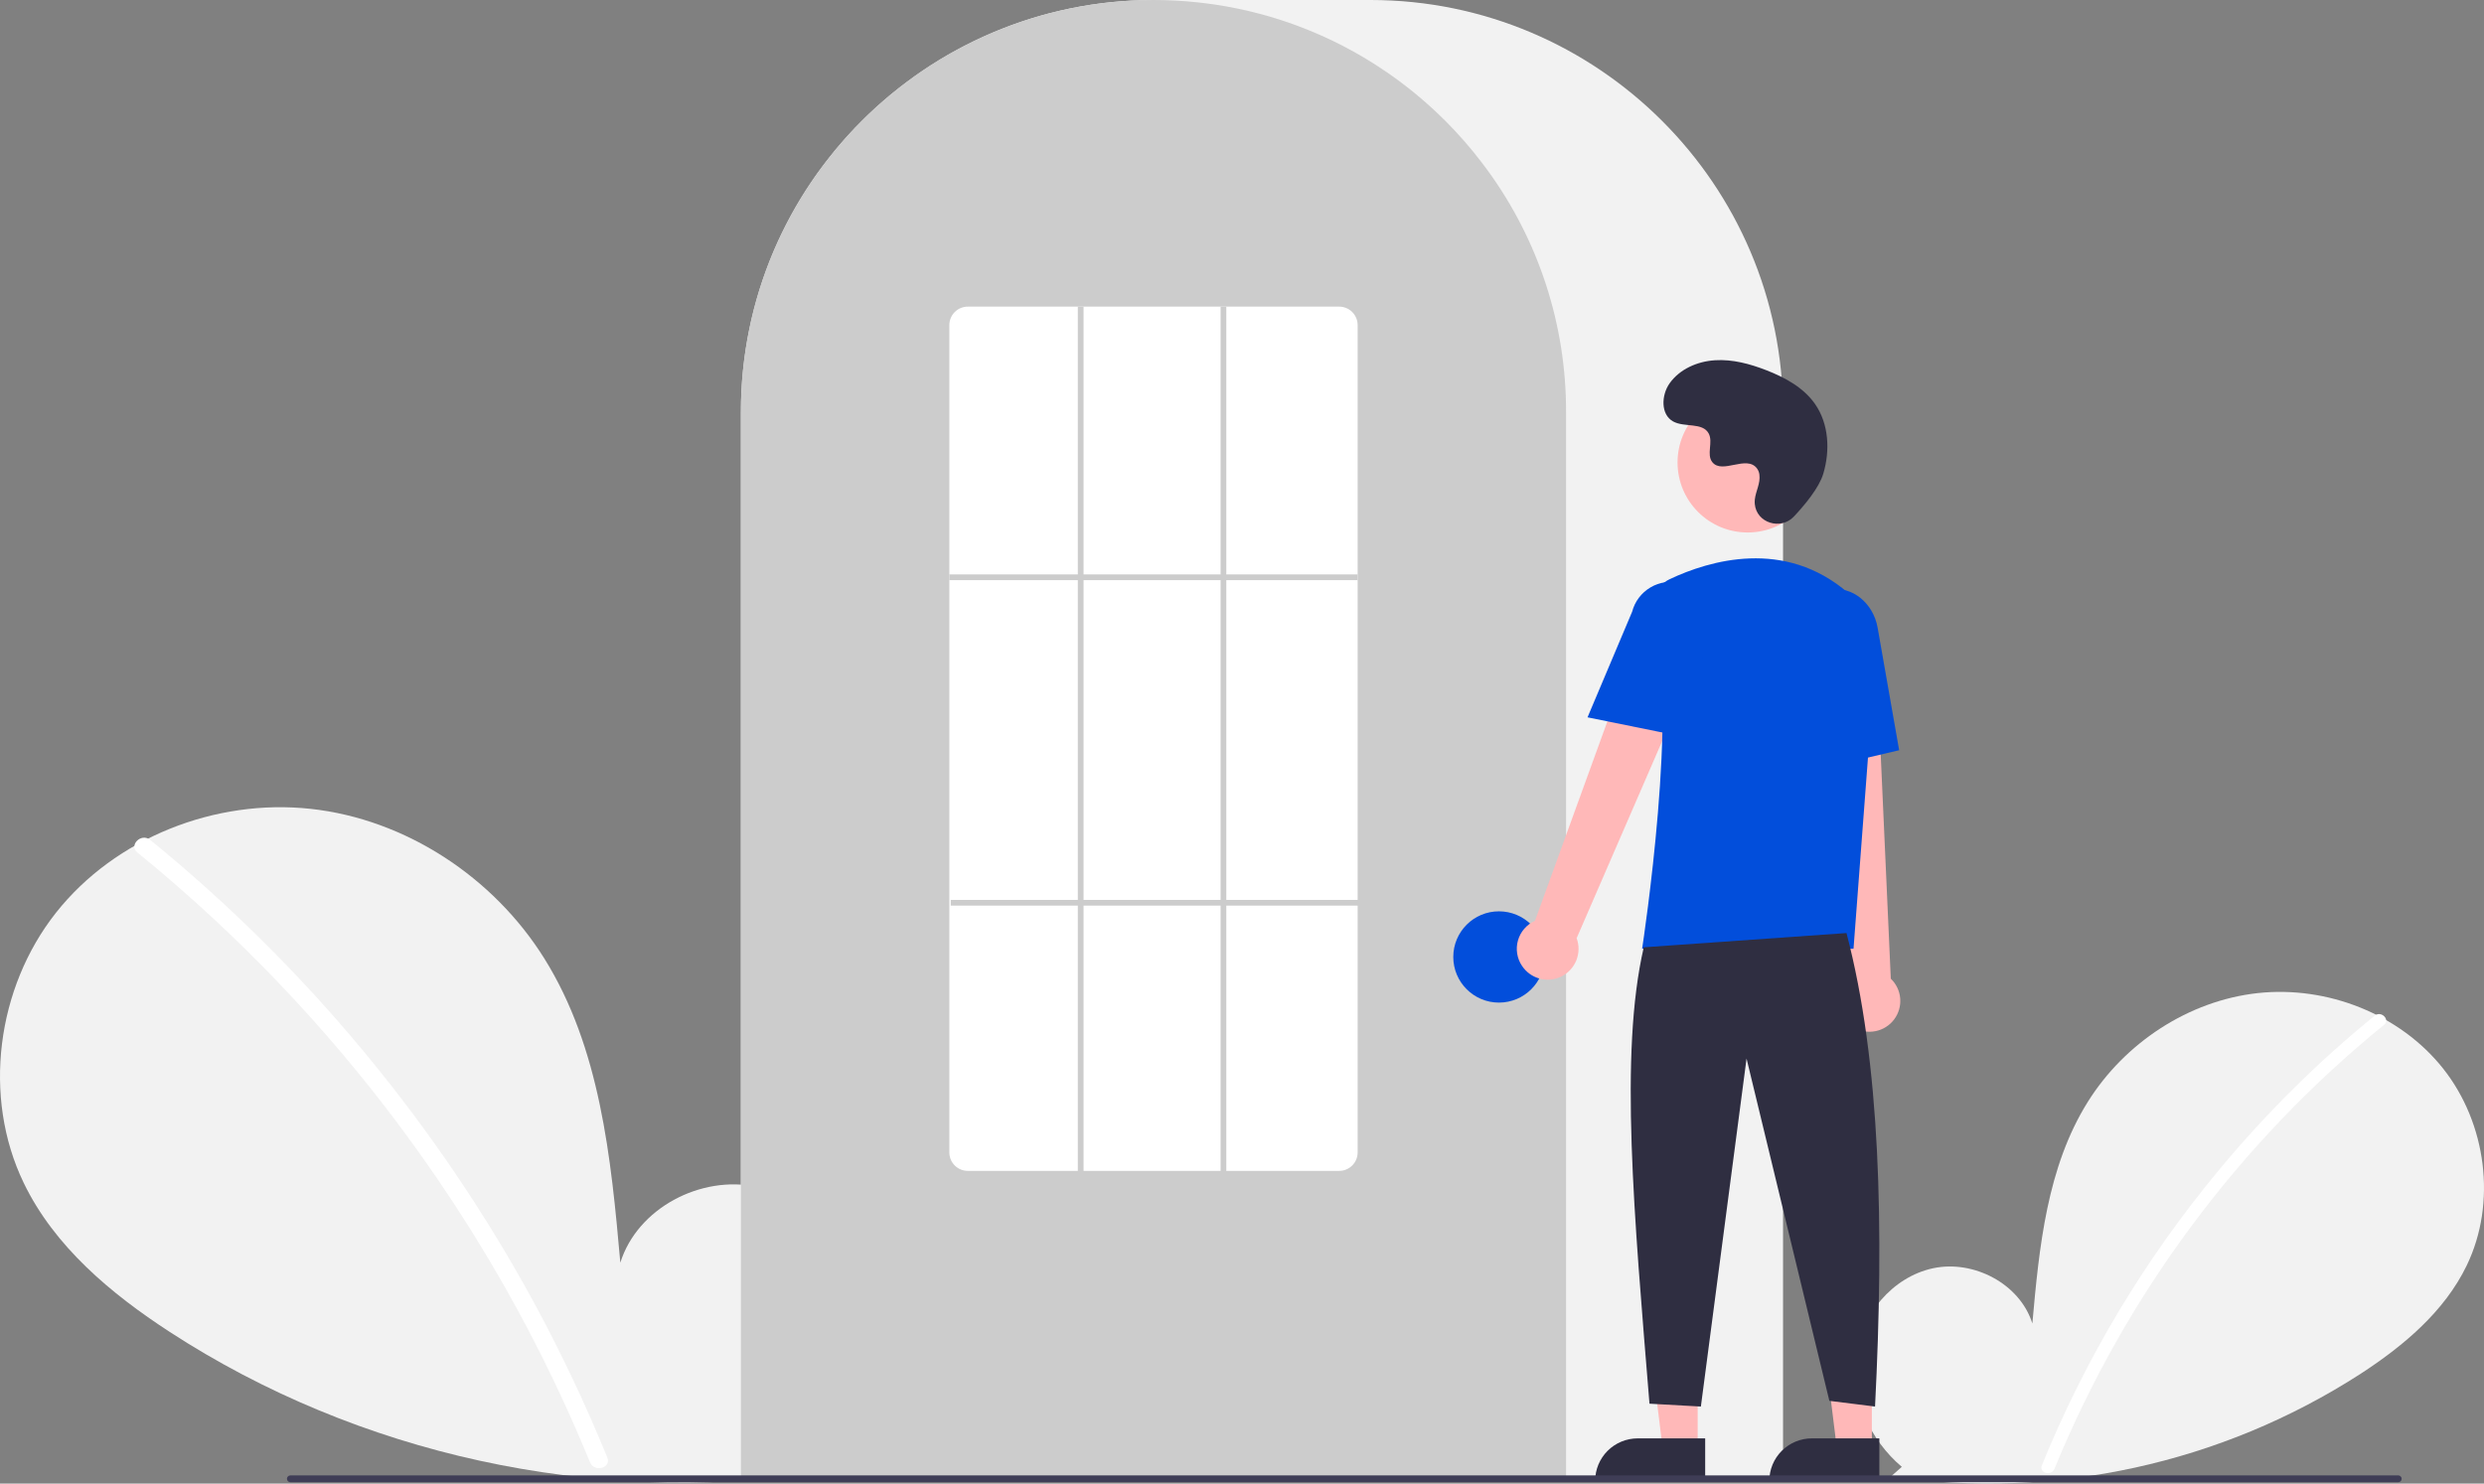 <svg width="313" height="187" viewBox="0 0 313 187" fill="none" xmlns="http://www.w3.org/2000/svg">
<rect x="0" y="0" width="313" height="187" fill="#808080" stroke="none"/>
<g clip-path="url(#clip0)">
<path d="M239.64 184.885C235.633 181.502 233.199 176.156 233.837 170.953C234.476 165.749 238.429 160.965 243.558 159.86C248.686 158.755 254.532 161.814 256.09 166.82C256.947 157.168 257.935 147.112 263.07 138.893C267.72 131.45 275.773 126.125 284.501 125.172C293.229 124.22 302.418 127.818 307.862 134.702C313.305 141.586 314.638 151.594 310.826 159.498C308.017 165.32 302.843 169.653 297.422 173.178C279.904 184.473 258.893 189.066 238.256 186.113L239.64 184.885Z" fill="#F2F2F2"/>
<path d="M299.231 128.017C292.029 133.879 285.422 140.435 279.506 147.59C270.247 158.75 262.754 171.262 257.289 184.691C256.889 185.67 258.481 186.097 258.877 185.128C267.818 163.304 282.093 144.068 300.395 129.181C301.217 128.512 300.046 127.354 299.231 128.017Z" fill="white"/>
<path d="M100.76 183.966C106.264 179.318 109.607 171.977 108.73 164.829C107.853 157.682 102.423 151.112 95.379 149.594C88.335 148.076 80.306 152.277 78.166 159.154C76.989 145.897 75.632 132.085 68.579 120.795C62.193 110.573 51.131 103.259 39.143 101.95C27.155 100.642 14.534 105.584 7.057 115.039C-0.419 124.494 -2.25 138.241 2.987 149.096C6.844 157.093 13.951 163.044 21.397 167.886C45.152 183.333 74.621 189.775 102.661 185.652" fill="#F2F2F2"/>
<path d="M18.912 105.858C28.803 113.909 37.878 122.913 46.004 132.741C54.131 142.559 61.287 153.141 67.369 164.34C70.769 170.621 73.823 177.084 76.518 183.699C77.068 185.044 74.882 185.63 74.338 184.299C69.565 172.638 63.659 161.472 56.706 150.962C49.787 140.49 41.867 130.713 33.059 121.77C28.077 116.713 22.82 111.935 17.313 107.455C16.184 106.537 17.792 104.947 18.912 105.858L18.912 105.858Z" fill="white"/>
<path d="M224.676 186.591H93.36V51.951C93.36 23.305 116.681 -1.90735e-06 145.347 -1.90735e-06H172.69C201.355 -1.90735e-06 224.676 23.305 224.676 51.951V186.591Z" fill="#F2F2F2"/>
<path d="M197.334 186.591H93.36V51.951C93.332 40.974 96.81 30.275 103.288 21.411C103.527 21.086 103.765 20.765 104.011 20.448C107.145 16.34 110.874 12.723 115.076 9.716C115.313 9.543 115.551 9.373 115.793 9.204C119.309 6.773 123.112 4.785 127.116 3.287C127.353 3.197 127.596 3.106 127.838 3.02C131.459 1.728 135.213 0.844 139.029 0.382C139.266 0.35 139.509 0.325 139.752 0.299C143.472 -0.098 147.223 -0.098 150.943 0.299C151.185 0.325 151.428 0.35 151.667 0.383C155.483 0.844 159.236 1.729 162.856 3.02C163.099 3.106 163.341 3.197 163.579 3.287C167.534 4.766 171.292 6.724 174.77 9.117C175.012 9.283 175.254 9.452 175.492 9.622C177.847 11.302 180.059 13.173 182.106 15.217C183.747 16.857 185.277 18.605 186.684 20.449C186.929 20.765 187.167 21.086 187.405 21.411C193.884 30.275 197.363 40.974 197.334 51.951V186.591Z" fill="#CCCCCC"/>
<path d="M188.879 126.371C192.058 126.371 194.636 123.796 194.636 120.619C194.636 117.442 192.058 114.867 188.879 114.867C185.7 114.867 183.123 117.442 183.123 120.619C183.123 123.796 185.7 126.371 188.879 126.371Z" fill="#024EDB"/>
<path d="M213.919 182.558H209.508L207.41 165.557L213.92 165.557L213.919 182.558Z" fill="#FFB8B8"/>
<path d="M206.358 181.298H214.864V186.651H201.002C201.002 185.948 201.14 185.252 201.409 184.602C201.679 183.953 202.073 183.363 202.57 182.866C203.068 182.369 203.658 181.975 204.308 181.706C204.958 181.437 205.654 181.298 206.358 181.298Z" fill="#2F2E41"/>
<path d="M235.865 182.558H231.454L229.356 165.557L235.866 165.557L235.865 182.558Z" fill="#FFB8B8"/>
<path d="M228.304 181.298H236.81V186.651H222.948C222.948 185.948 223.086 185.252 223.355 184.602C223.625 183.953 224.019 183.363 224.516 182.866C225.014 182.369 225.604 181.975 226.254 181.706C226.904 181.437 227.6 181.298 228.304 181.298Z" fill="#2F2E41"/>
<path d="M191.793 121.758C191.475 121.291 191.264 120.76 191.175 120.203C191.085 119.645 191.118 119.075 191.273 118.532C191.428 117.989 191.7 117.486 192.07 117.06C192.44 116.633 192.899 116.293 193.415 116.062L208.409 74.766L215.787 78.789L198.667 118.254C198.997 119.146 198.987 120.127 198.641 121.013C198.294 121.898 197.635 122.626 196.788 123.058C195.94 123.49 194.964 123.596 194.043 123.356C193.122 123.117 192.322 122.548 191.793 121.758Z" fill="#FFB8B8"/>
<path d="M233.612 129.518C233.122 129.237 232.699 128.853 232.374 128.391C232.049 127.929 231.829 127.402 231.729 126.846C231.63 126.29 231.654 125.719 231.8 125.174C231.945 124.628 232.208 124.121 232.571 123.688L227.926 80.003L236.322 80.386L238.253 123.356C238.94 124.013 239.362 124.9 239.439 125.847C239.517 126.795 239.243 127.738 238.671 128.497C238.099 129.257 237.268 129.78 236.336 129.968C235.403 130.157 234.434 129.996 233.612 129.518Z" fill="#FFB8B8"/>
<path d="M220.217 67.116C225.098 67.116 229.054 63.163 229.054 58.286C229.054 53.41 225.098 49.456 220.217 49.456C215.337 49.456 211.381 53.41 211.381 58.286C211.381 63.163 215.337 67.116 220.217 67.116Z" fill="#FFB8B8"/>
<path d="M233.555 119.583H206.916L206.948 119.376C206.995 119.066 211.695 88.299 208.229 78.234C207.881 77.245 207.912 76.162 208.315 75.194C208.718 74.226 209.465 73.441 210.413 72.991H210.413C215.367 70.659 224.878 67.788 232.905 74.756C234.087 75.798 235.009 77.1 235.6 78.56C236.19 80.02 236.433 81.597 236.309 83.167L233.555 119.583Z" fill="#024EDB"/>
<path d="M212.032 92.846L200.039 90.415L205.66 77.102C205.997 75.812 206.831 74.709 207.981 74.033C209.13 73.358 210.501 73.166 211.792 73.499C213.083 73.832 214.189 74.663 214.868 75.81C215.547 76.957 215.742 78.326 215.412 79.617L212.032 92.846Z" fill="#024EDB"/>
<path d="M227.393 97.361L226.672 80.844C226.125 77.739 227.904 74.804 230.639 74.324C233.375 73.846 236.047 76 236.596 79.127L239.306 94.561L227.393 97.361Z" fill="#024EDB"/>
<path d="M232.669 117.606C236.956 133.919 237.423 154.661 236.267 177.286L230.511 176.567L220.077 133.424L214.321 177.286L207.845 176.926C205.91 153.187 204.027 132.808 207.125 119.403L232.669 117.606Z" fill="#2F2E41"/>
<path d="M226.04 65.11C224.391 66.865 221.33 65.923 221.115 63.526C221.098 63.34 221.099 63.153 221.119 62.967C221.229 61.905 221.843 60.941 221.696 59.82C221.663 59.541 221.559 59.275 221.394 59.047C220.08 57.289 216.997 59.833 215.757 58.242C214.997 57.266 215.891 55.73 215.307 54.639C214.537 53.2 212.257 53.91 210.827 53.122C209.235 52.245 209.331 49.805 210.378 48.321C211.655 46.512 213.895 45.546 216.107 45.407C218.319 45.268 220.515 45.865 222.58 46.669C224.926 47.583 227.252 48.846 228.696 50.907C230.452 53.414 230.621 56.784 229.743 59.716C229.209 61.499 227.386 63.678 226.04 65.11Z" fill="#2F2E41"/>
<path d="M302.2 186.822H36.584C36.471 186.822 36.362 186.776 36.282 186.696C36.202 186.616 36.157 186.507 36.157 186.394C36.157 186.281 36.202 186.172 36.282 186.092C36.362 186.011 36.471 185.966 36.584 185.966H302.2C302.314 185.966 302.422 186.011 302.502 186.092C302.582 186.172 302.627 186.281 302.627 186.394C302.627 186.507 302.582 186.616 302.502 186.696C302.422 186.776 302.314 186.822 302.2 186.822Z" fill="#3F3D56"/>
<path d="M168.732 147.583H121.962C121.346 147.586 120.754 147.345 120.316 146.913C119.877 146.48 119.628 145.892 119.624 145.276V40.955C119.628 40.339 119.877 39.751 120.316 39.318C120.754 38.886 121.346 38.645 121.962 38.648H168.732C169.348 38.645 169.94 38.886 170.379 39.318C170.817 39.751 171.066 40.339 171.071 40.955V145.276C171.066 145.892 170.817 146.48 170.379 146.913C169.94 147.345 169.348 147.586 168.732 147.583Z" fill="white"/>
<path d="M171.071 72.403H119.624V73.123H171.071V72.403Z" fill="#CCCCCC"/>
<path d="M171.251 113.428H119.803V114.147H171.251V113.428Z" fill="#CCCCCC"/>
<path d="M136.533 38.648H135.813V147.942H136.533V38.648Z" fill="#CCCCCC"/>
<path d="M154.521 38.648H153.802V147.942H154.521V38.648Z" fill="#CCCCCC"/>
</g>
<defs>
<clipPath id="clip0">
<rect width="313" height="187" fill="white"/>
</clipPath>
</defs>
</svg>

